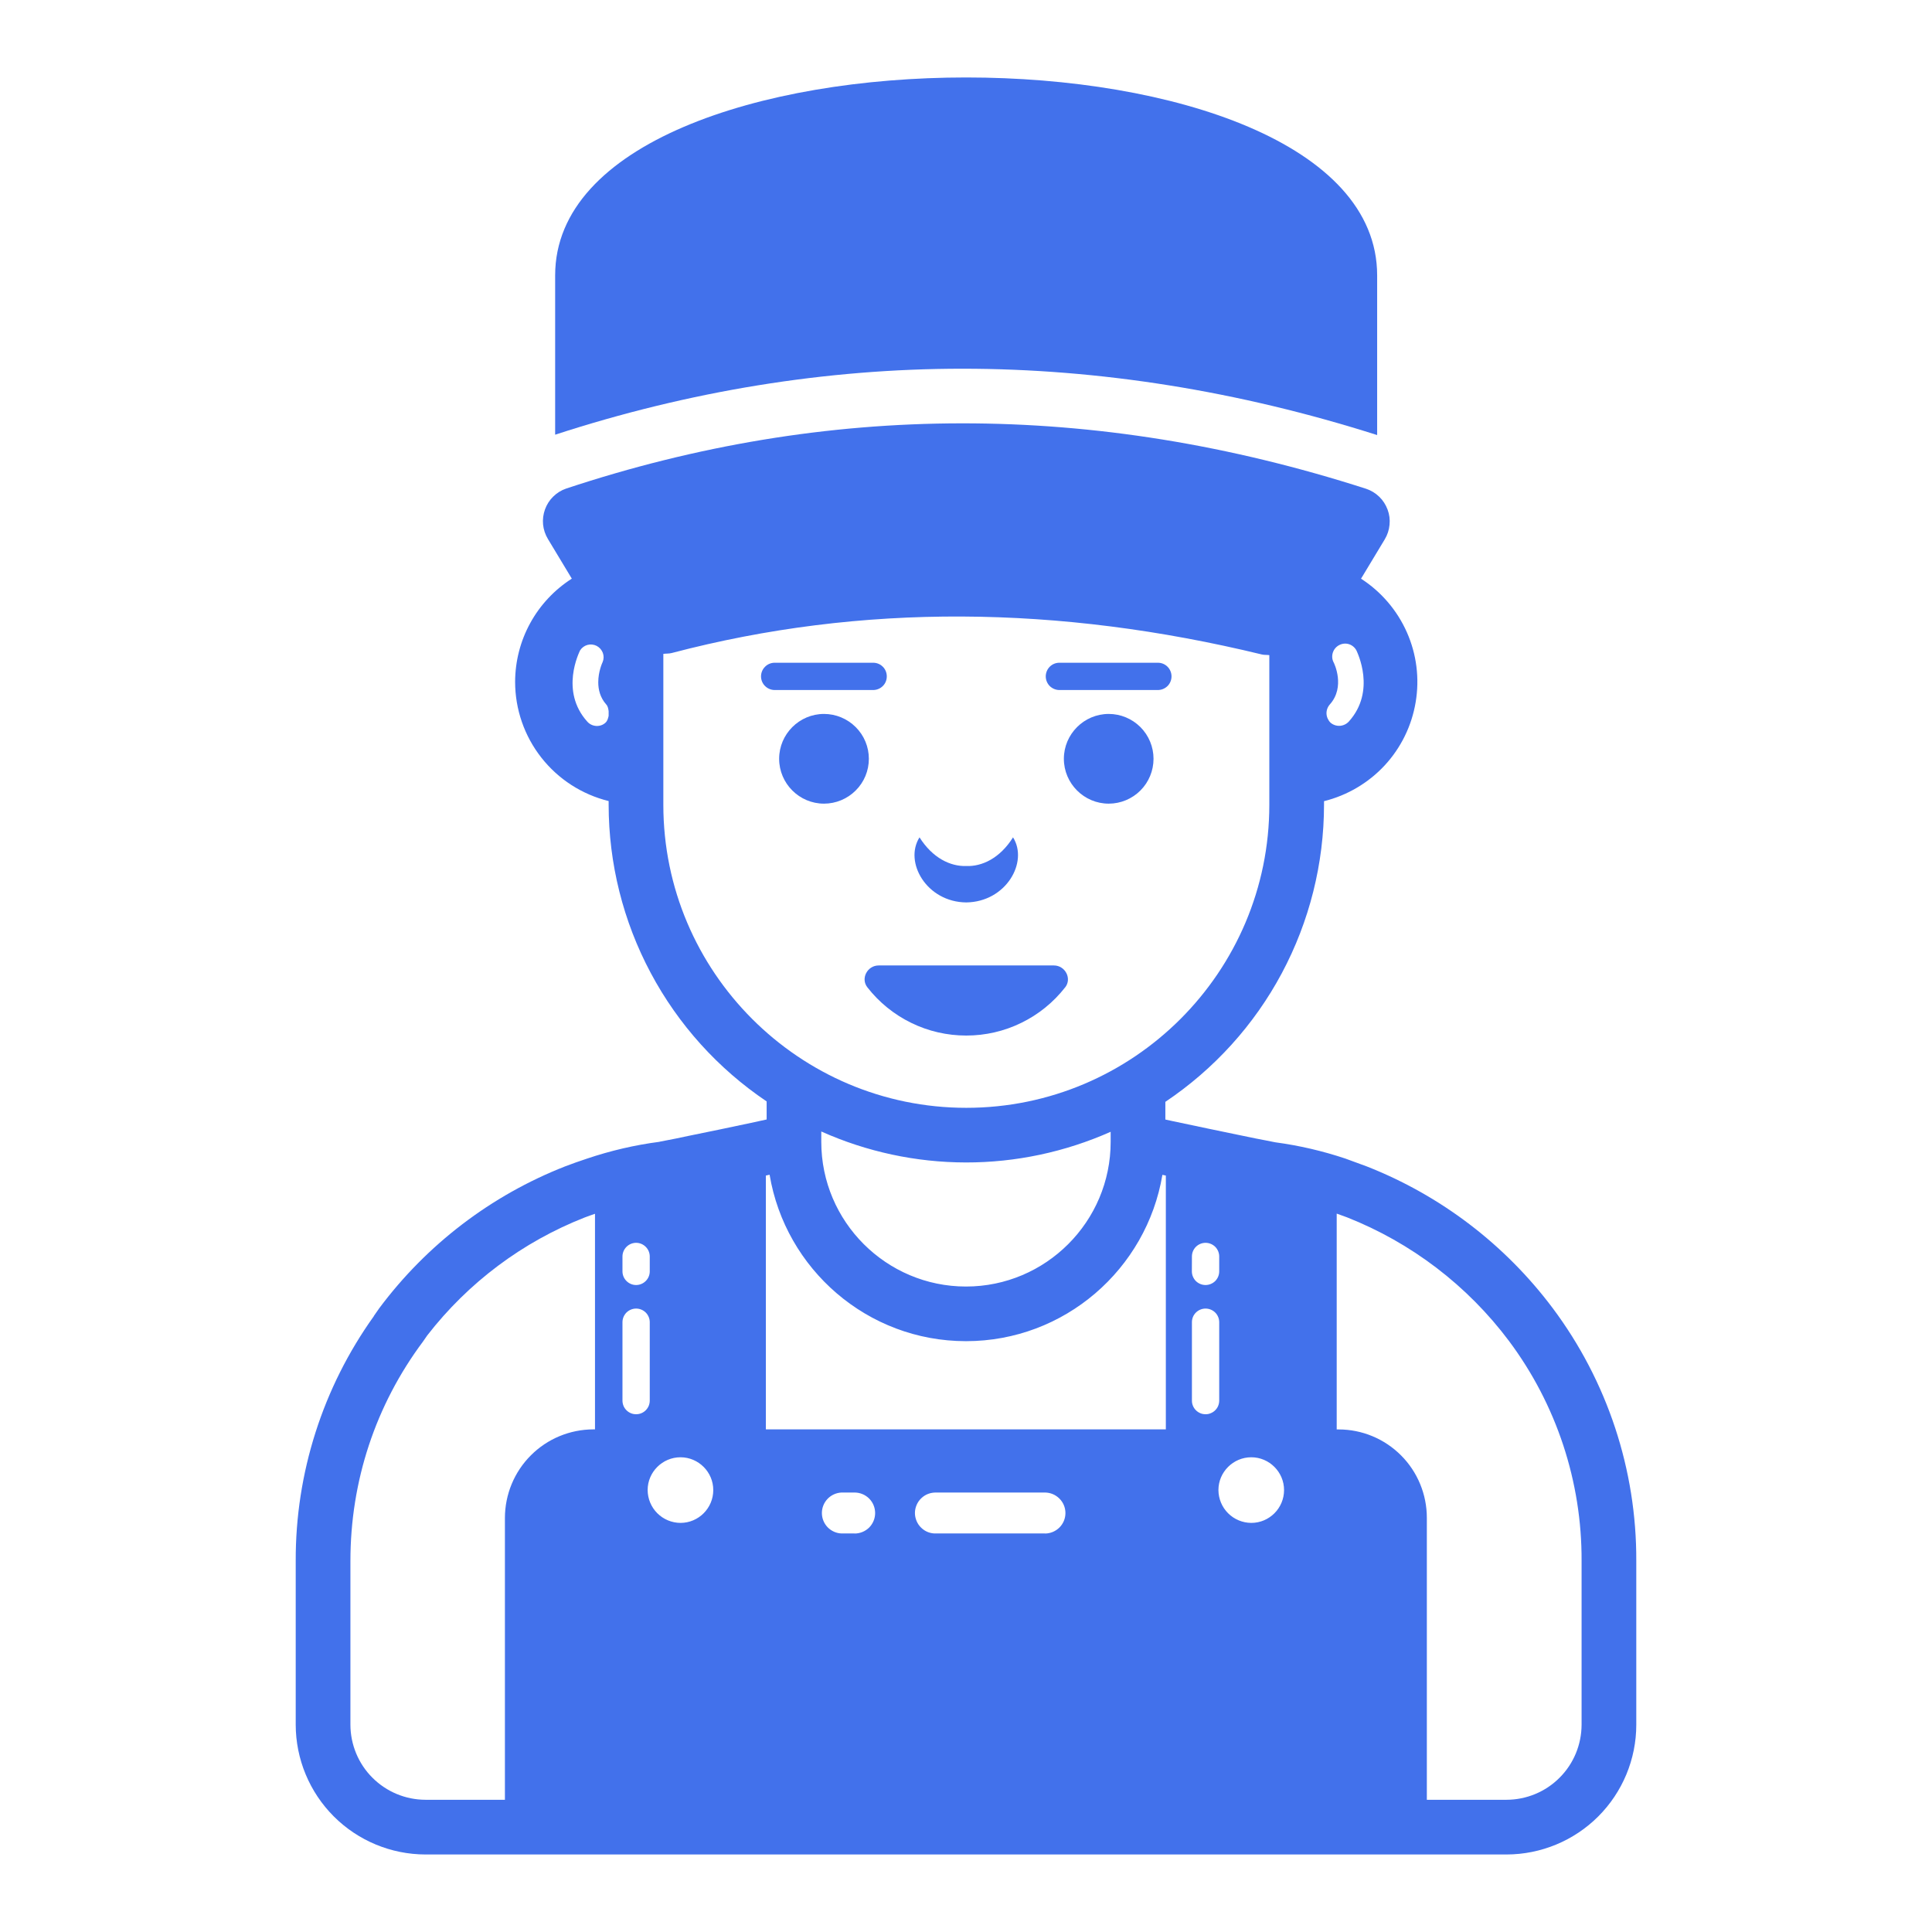 <svg width="32" height="32" viewBox="0 0 32 32" fill="none" xmlns="http://www.w3.org/2000/svg">
<g id="Component 5/mechanic-2804536">
<path id="Vector" d="M22.81 7.206V4.562C22.81 0.19 9.195 0.19 9.195 4.562V7.2C11.417 6.476 13.687 6.107 15.94 6.107C18.204 6.107 20.516 6.476 22.81 7.206Z" fill="#4271EB"/>
<path id="Vector_2" d="M25.717 21.666C24.927 20.612 23.86 19.799 22.634 19.318L22.282 19.189C21.905 19.063 21.517 18.973 21.122 18.92C21.088 18.913 21.032 18.902 20.961 18.888C20.868 18.87 20.743 18.847 20.592 18.814C20.243 18.743 19.794 18.648 19.407 18.566L19.302 18.543V18.25C20.11 17.708 20.773 16.977 21.231 16.119C21.689 15.261 21.929 14.303 21.93 13.33V13.27C22.315 13.174 22.665 12.968 22.935 12.677C23.205 12.385 23.383 12.021 23.448 11.629C23.514 11.237 23.463 10.835 23.302 10.472C23.141 10.109 22.877 9.8 22.543 9.585L22.936 8.933C22.98 8.86 23.007 8.778 23.015 8.692C23.024 8.607 23.013 8.521 22.983 8.441C22.953 8.36 22.906 8.287 22.845 8.228C22.783 8.168 22.709 8.123 22.628 8.096C18.106 6.641 13.692 6.661 9.378 8.092C9.297 8.119 9.224 8.165 9.163 8.225C9.102 8.284 9.056 8.357 9.027 8.437C8.998 8.517 8.987 8.603 8.995 8.688C9.004 8.773 9.031 8.854 9.075 8.927L9.471 9.584C9.184 9.768 8.947 10.02 8.783 10.319C8.619 10.617 8.533 10.952 8.532 11.293C8.532 11.748 8.685 12.19 8.966 12.548C9.247 12.906 9.639 13.159 10.081 13.268V13.33C10.082 14.301 10.32 15.256 10.777 16.113C11.233 16.97 11.893 17.701 12.698 18.243V18.542L12.441 18.598C12.109 18.668 11.72 18.751 11.398 18.815C11.256 18.847 11.132 18.87 11.04 18.888C10.968 18.902 10.913 18.912 10.923 18.912C10.519 18.964 10.111 19.059 9.718 19.192C9.598 19.231 9.482 19.273 9.36 19.319C8.135 19.799 7.069 20.613 6.282 21.668L6.192 21.797V21.8C5.346 22.982 4.893 24.401 4.898 25.855V28.567C4.899 29.137 5.126 29.683 5.529 30.086C5.931 30.488 6.477 30.715 7.047 30.716H24.954C25.523 30.715 26.07 30.488 26.472 30.086C26.875 29.683 27.102 29.137 27.102 28.567V25.855C27.108 24.345 26.622 22.875 25.717 21.666ZM22.026 11.668C22.286 11.378 22.099 10.986 22.087 10.967C22.062 10.917 22.059 10.859 22.077 10.806C22.095 10.753 22.133 10.709 22.183 10.684C22.233 10.658 22.291 10.653 22.344 10.67C22.397 10.687 22.441 10.725 22.467 10.774C22.479 10.804 22.799 11.444 22.34 11.952C22.302 11.993 22.249 12.018 22.193 12.022C22.137 12.025 22.081 12.007 22.038 11.97C21.998 11.931 21.974 11.877 21.971 11.821C21.969 11.765 21.989 11.71 22.026 11.668ZM10.31 20.811C10.31 20.752 10.334 20.694 10.376 20.652C10.419 20.609 10.476 20.585 10.536 20.585C10.596 20.585 10.653 20.609 10.696 20.652C10.738 20.694 10.762 20.752 10.762 20.811V21.058C10.762 21.118 10.738 21.175 10.696 21.217C10.653 21.26 10.596 21.284 10.536 21.284C10.476 21.284 10.419 21.26 10.376 21.217C10.334 21.175 10.31 21.118 10.31 21.058V20.811ZM9.855 23.675H9.828C9.439 23.676 9.067 23.83 8.793 24.105C8.518 24.379 8.364 24.752 8.363 25.14V29.81H7.047C6.717 29.809 6.402 29.678 6.169 29.445C5.936 29.213 5.805 28.897 5.804 28.567V25.855C5.804 24.53 6.221 23.272 7.007 22.219L7.077 22.118C7.755 21.244 8.655 20.569 9.685 20.165C9.739 20.144 9.799 20.124 9.855 20.104V23.675ZM10.536 23.424C10.506 23.424 10.477 23.419 10.449 23.407C10.422 23.396 10.397 23.379 10.376 23.358C10.355 23.337 10.338 23.312 10.327 23.285C10.316 23.257 10.31 23.228 10.31 23.198V21.9C10.31 21.84 10.334 21.783 10.376 21.74C10.419 21.698 10.476 21.674 10.536 21.674C10.596 21.674 10.653 21.698 10.696 21.74C10.738 21.783 10.762 21.84 10.762 21.9V23.198C10.762 23.228 10.756 23.257 10.745 23.285C10.733 23.312 10.717 23.337 10.696 23.358C10.675 23.379 10.65 23.396 10.623 23.407C10.595 23.419 10.566 23.424 10.536 23.424ZM11.271 25.224C11.127 25.223 10.989 25.166 10.887 25.064C10.785 24.962 10.728 24.824 10.727 24.68C10.727 24.382 10.972 24.137 11.271 24.137C11.57 24.137 11.814 24.382 11.814 24.68C11.814 24.98 11.57 25.224 11.271 25.224ZM10.081 11.856C10.072 11.897 10.062 11.939 10.029 11.97C9.945 12.048 9.806 12.042 9.727 11.952C9.269 11.444 9.595 10.804 9.607 10.774C9.635 10.729 9.679 10.696 9.73 10.682C9.781 10.668 9.836 10.674 9.883 10.698C9.93 10.723 9.966 10.764 9.985 10.814C10.003 10.864 10.002 10.918 9.981 10.967C9.975 10.979 9.909 11.124 9.909 11.3C9.909 11.42 9.939 11.553 10.041 11.668C10.07 11.7 10.075 11.74 10.081 11.78V11.856ZM10.987 13.33V10.83C11.033 10.824 11.08 10.828 11.126 10.816C14.276 9.988 17.539 10.024 20.904 10.841C20.944 10.85 20.984 10.845 21.024 10.851V13.33C21.024 16.098 18.773 18.349 16.005 18.349C13.238 18.349 10.987 16.097 10.987 13.33ZM18.396 18.746V18.913C18.396 20.234 17.321 21.309 16 21.309C14.679 21.309 13.603 20.234 13.603 18.913V18.741C14.357 19.078 15.173 19.253 15.999 19.254C16.825 19.255 17.641 19.081 18.396 18.746ZM14.155 25.399H13.938C13.851 25.396 13.768 25.358 13.707 25.295C13.647 25.232 13.613 25.148 13.613 25.06C13.613 24.973 13.647 24.889 13.707 24.826C13.768 24.762 13.851 24.725 13.938 24.721H14.155C14.245 24.721 14.332 24.757 14.396 24.821C14.459 24.884 14.495 24.971 14.495 25.061C14.495 25.151 14.459 25.237 14.396 25.301C14.332 25.364 14.245 25.4 14.155 25.4L14.155 25.399ZM17.308 25.399H15.508C15.462 25.401 15.417 25.394 15.374 25.378C15.331 25.362 15.292 25.337 15.259 25.305C15.226 25.274 15.2 25.236 15.182 25.194C15.164 25.151 15.154 25.106 15.154 25.06C15.154 25.015 15.164 24.969 15.182 24.927C15.2 24.885 15.226 24.847 15.259 24.816C15.292 24.784 15.331 24.759 15.374 24.743C15.417 24.727 15.462 24.72 15.508 24.721H17.307C17.397 24.721 17.483 24.757 17.547 24.821C17.611 24.884 17.647 24.971 17.647 25.061C17.647 25.151 17.611 25.237 17.547 25.301C17.483 25.364 17.397 25.4 17.307 25.4L17.308 25.399ZM19.31 23.675H12.685V19.471L12.747 19.457C13.008 21.019 14.365 22.214 16 22.214C17.634 22.214 18.991 21.02 19.253 19.459L19.31 19.471V23.675ZM19.742 20.811C19.742 20.751 19.765 20.694 19.808 20.651C19.85 20.609 19.908 20.585 19.968 20.585C20.028 20.585 20.085 20.609 20.128 20.651C20.17 20.694 20.194 20.751 20.194 20.811V21.058C20.194 21.118 20.17 21.175 20.128 21.218C20.085 21.26 20.027 21.284 19.968 21.284C19.907 21.284 19.85 21.26 19.807 21.218C19.765 21.175 19.741 21.118 19.741 21.058L19.742 20.811ZM19.968 23.424C19.938 23.424 19.908 23.419 19.881 23.407C19.854 23.396 19.829 23.379 19.808 23.358C19.787 23.337 19.77 23.312 19.759 23.285C19.747 23.257 19.742 23.228 19.742 23.198V21.9C19.742 21.84 19.765 21.782 19.808 21.74C19.85 21.698 19.908 21.674 19.968 21.674C20.028 21.674 20.085 21.698 20.128 21.74C20.17 21.782 20.194 21.84 20.194 21.9V23.198C20.194 23.228 20.188 23.257 20.177 23.285C20.166 23.312 20.149 23.337 20.128 23.358C20.107 23.379 20.082 23.396 20.054 23.407C20.027 23.419 19.997 23.425 19.968 23.424ZM20.725 25.224C20.581 25.223 20.443 25.166 20.341 25.064C20.239 24.962 20.182 24.824 20.181 24.68C20.181 24.382 20.426 24.137 20.725 24.137C21.024 24.137 21.268 24.382 21.268 24.68C21.268 24.98 21.024 25.224 20.725 25.224ZM26.196 28.567C26.195 28.897 26.064 29.213 25.831 29.445C25.599 29.678 25.283 29.809 24.953 29.81H23.633V25.14C23.633 24.753 23.48 24.38 23.206 24.106C22.932 23.831 22.56 23.676 22.172 23.676H22.14V20.101L22.311 20.163C23.377 20.584 24.306 21.293 24.993 22.21C25.779 23.262 26.202 24.542 26.196 25.855V28.567Z" fill="#4271EB"/>
<path id="Vector_3" d="M16.005 14.947C16.664 14.938 17.037 14.279 16.779 13.869C16.561 14.217 16.264 14.354 16.003 14.344C15.742 14.352 15.447 14.213 15.23 13.869C14.969 14.282 15.35 14.942 16.005 14.947ZM18.364 11.825C17.955 11.825 17.621 12.159 17.621 12.568C17.621 12.977 17.955 13.311 18.364 13.311C18.561 13.311 18.75 13.232 18.889 13.093C19.028 12.954 19.106 12.765 19.106 12.568C19.106 12.371 19.028 12.182 18.889 12.043C18.75 11.904 18.561 11.825 18.364 11.825ZM17.547 11.429H19.177C19.238 11.429 19.295 11.405 19.338 11.363C19.38 11.321 19.404 11.263 19.404 11.203C19.404 11.143 19.38 11.085 19.338 11.043C19.295 11 19.238 10.977 19.177 10.977H17.547C17.487 10.977 17.43 11 17.387 11.043C17.345 11.085 17.321 11.143 17.321 11.203C17.321 11.263 17.345 11.321 17.387 11.363C17.43 11.405 17.487 11.429 17.547 11.429ZM13.648 11.825C13.239 11.825 12.905 12.159 12.905 12.568C12.905 12.977 13.239 13.311 13.648 13.311C13.845 13.311 14.034 13.232 14.173 13.093C14.313 12.954 14.391 12.765 14.391 12.568C14.391 12.371 14.313 12.182 14.173 12.043C14.034 11.904 13.845 11.825 13.648 11.825ZM14.688 11.203C14.688 11.143 14.665 11.085 14.622 11.043C14.58 11 14.522 10.977 14.462 10.977H12.832C12.772 10.977 12.714 11 12.672 11.043C12.629 11.085 12.605 11.143 12.605 11.203C12.605 11.263 12.629 11.321 12.672 11.363C12.714 11.405 12.772 11.429 12.832 11.429H14.462C14.522 11.429 14.58 11.405 14.622 11.363C14.665 11.321 14.688 11.263 14.688 11.203ZM17.642 16.355C17.758 16.208 17.643 15.991 17.456 15.991H14.553C14.366 15.991 14.251 16.208 14.367 16.354C14.561 16.603 14.81 16.804 15.093 16.942C15.377 17.081 15.688 17.152 16.004 17.152C16.32 17.152 16.631 17.081 16.915 16.942C17.199 16.804 17.447 16.603 17.642 16.354V16.355Z" fill="#4271EB"/>
</g>
</svg>
